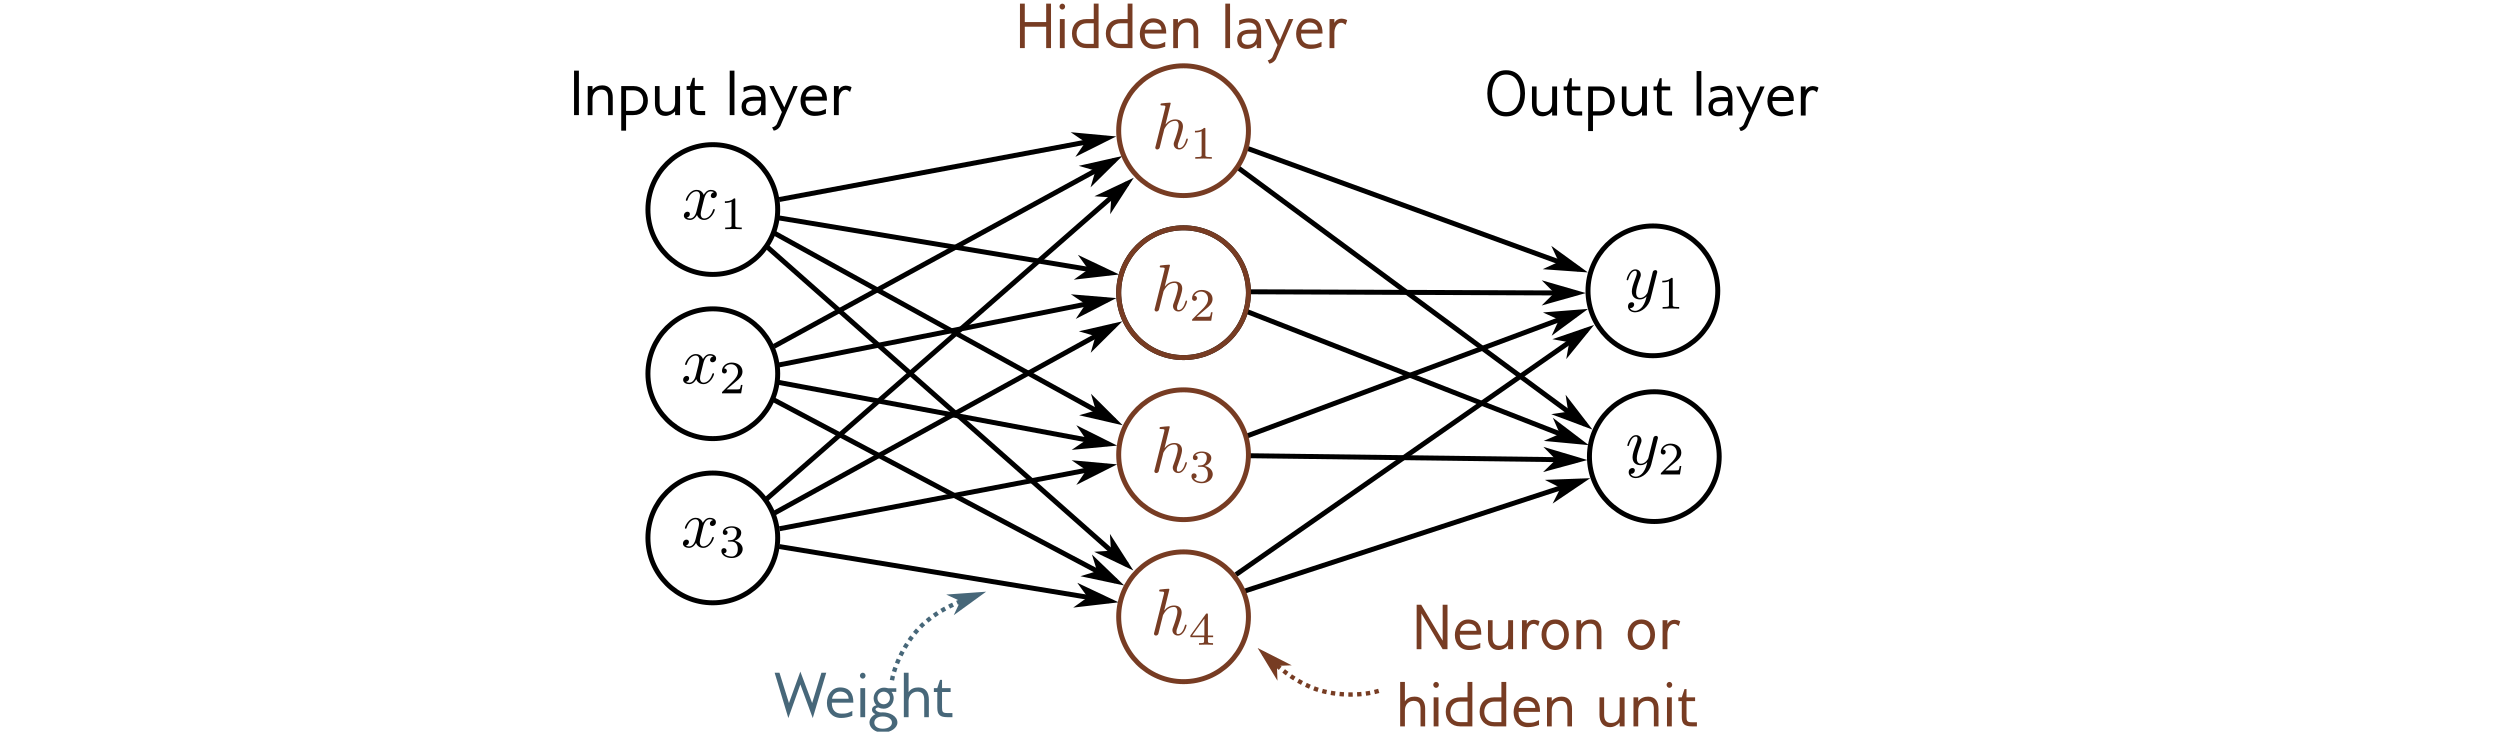 <?xml version='1.0' encoding='UTF-8'?>
<!-- This file was generated by dvisvgm 3.0.3 -->
<svg version='1.1' xmlns='http://www.w3.org/2000/svg' xmlns:xlink='http://www.w3.org/1999/xlink' width='428.001pt' height='125.266pt' viewBox='0 -125.266 428.001 125.266'>
<g id='page1'>
<g transform='matrix(1 0 0 -1 0 0)'>
<path d='M132.508 65.973L190.773 97.805' stroke='#000' fill='none' stroke-width='.85'/>
<path d='M187.786 96.176L187.109 93.868L191.52 98.215L185.476 96.852Z' fill-rule='evenodd'/>
<path d='M187.786 96.176L187.109 93.868L191.52 98.215L185.476 96.852Z' stroke='#000' fill='none' stroke-width='.398'/>
<path d='M132.082 57.02L191.074 25.77' stroke='#000' fill='none' stroke-width='.85'/>
<path d='M188.067 27.36L185.77 26.652L191.825 25.371L187.359 29.66Z' fill-rule='evenodd'/>
<path d='M188.067 27.36L185.77 26.652L191.825 25.371L187.359 29.66Z' stroke='#000' fill='none' stroke-width='.401'/>
<path d='M133.297 59.801L189.637 49.282' stroke='#000' fill='none' stroke-width='.85'/>
<path d='M186.293 49.906L184.308 48.547L190.473 49.125L184.933 51.891Z' fill-rule='evenodd'/>
<path d='M186.293 49.906L184.308 48.547L190.473 49.125L184.933 51.891Z' stroke='#000' fill='none' stroke-width='.446'/>
<path d='M271.41 52.617L211.941 96.559' stroke='#000' fill='none' stroke-width='.85'/>
<path d='M268.676 54.637L266.297 54.282L272.098 52.113L268.32 57.016Z' fill-rule='evenodd'/>
<path d='M268.676 54.637L266.297 54.282L272.098 52.113L268.32 57.016Z' stroke='#000' fill='none' stroke-width='.365'/>
<path d='M270.695 42.891L212.676 23.942' stroke='#000' fill='none' stroke-width='.85'/>
<path d='M267.465 41.836L266.375 39.692L271.504 43.156L265.32 42.926Z' fill-rule='evenodd'/>
<path d='M267.465 41.836L266.375 39.692L271.504 43.156L265.32 42.926Z' stroke='#000' fill='none' stroke-width='.431'/>
<path d='M270.496 49.645L213.387 71.965' stroke='#000' fill='none' stroke-width='.85'/>
<path d='M267.328 50.883L265.125 49.918L271.289 49.336L266.363 53.086Z' fill-rule='evenodd'/>
<path d='M267.328 50.883L265.125 49.918L271.289 49.336L266.363 53.086Z' stroke='#000' fill='none' stroke-width='.422'/>
<path d='M294.328 47.094C294.328 40.957 289.355 35.985 283.219 35.985C277.086 35.985 272.113 40.957 272.113 47.094C272.113 53.227 277.086 58.199 283.219 58.199C289.355 58.199 294.328 53.227 294.328 47.094Z' stroke='#000' fill='none' stroke-width='.85'/>
<path d='M294.082 75.477C294.082 69.34 289.109 64.367 282.977 64.367C276.84 64.367 271.867 69.34 271.867 75.477C271.867 81.61 276.84 86.582 282.977 86.582C289.109 86.582 294.082 81.61 294.082 75.477Z' stroke='#000' fill='none' stroke-width='.85'/>
<path d='M283.664 78.461C283.719 78.621 283.719 78.637 283.719 78.727C283.719 78.922 283.559 79.028 283.379 79.028C283.273 79.028 283.098 78.957 282.988 78.797C282.973 78.727 282.863 78.387 282.828 78.176C282.738 77.891 282.668 77.567 282.598 77.266L282.082 75.219C282.043 75.055 281.547 74.254 280.797 74.254C280.227 74.254 280.102 74.754 280.102 75.18C280.102 75.699 280.301 76.41 280.672 77.406C280.852 77.871 280.906 77.996 280.906 78.227C280.906 78.727 280.547 79.153 279.977 79.153C278.891 79.153 278.48 77.496 278.48 77.406C278.48 77.285 278.59 77.285 278.605 77.285C278.73 77.285 278.73 77.32 278.785 77.496C279.105 78.567 279.551 78.906 279.941 78.906C280.031 78.906 280.227 78.906 280.227 78.547C280.227 78.262 280.102 77.961 280.031 77.746C279.57 76.535 279.371 75.895 279.371 75.36C279.371 74.344 280.086 74.004 280.762 74.004C281.207 74.004 281.582 74.203 281.902 74.524C281.758 73.934 281.617 73.364 281.172 72.758C280.867 72.383 280.441 72.047 279.926 72.047C279.766 72.047 279.246 72.082 279.051 72.528C279.23 72.528 279.391 72.528 279.531 72.668C279.656 72.758 279.766 72.918 279.766 73.133C279.766 73.489 279.461 73.524 279.355 73.524C279.086 73.524 278.715 73.348 278.715 72.793C278.715 72.223 279.211 71.797 279.926 71.797C281.082 71.797 282.258 72.828 282.578 74.114Z'/>
<path d='M286.367 77.485C286.367 77.699 286.367 77.699 286.137 77.699C285.617 77.199 284.906 77.199 284.586 77.199V76.918C284.766 76.918 285.297 76.918 285.727 77.129V73.086C285.727 72.82 285.727 72.711 284.941 72.711H284.641V72.426C284.781 72.426 285.762 72.461 286.047 72.461C286.297 72.461 287.293 72.426 287.473 72.426V72.711H287.168C286.367 72.711 286.367 72.82 286.367 73.086Z'/>
<path d='M270.328 79.184L213.617 99.84' stroke='#000' fill='none' stroke-width='.85'/>
<path d='M267.133 80.348L264.95 79.332L271.125 78.891L266.117 82.528Z' fill-rule='evenodd'/>
<path d='M267.133 80.348L264.95 79.332L271.125 78.891L266.117 82.528Z' stroke='#000' fill='none' stroke-width='.426'/>
<path d='M271.66 68.77L211.594 26.891' stroke='#000' fill='none' stroke-width='.85'/>
<path d='M268.871 66.825L268.449 64.457L272.359 69.259L266.504 67.251Z' fill-rule='evenodd'/>
<path d='M268.871 66.825L268.449 64.457L272.359 69.259L266.504 67.251Z' stroke='#000' fill='none' stroke-width='.372'/>
<path d='M269.82 75.102L213.813 75.313' stroke='#000' fill='none' stroke-width='.85'/>
<path d='M266.418 75.114L264.711 73.418L270.672 75.098L264.722 76.821Z' fill-rule='evenodd'/>
<path d='M266.418 75.114L264.711 73.418L270.672 75.098L264.722 76.821Z' stroke='#000' fill='none' stroke-width='.454'/>
<path d='M283.785 50.078C283.836 50.239 283.836 50.254 283.836 50.344C283.836 50.539 283.676 50.649 283.5 50.649C283.391 50.649 283.215 50.574 283.105 50.414C283.09 50.344 282.98 50.008 282.945 49.793C282.855 49.508 282.785 49.188 282.715 48.883L282.199 46.836C282.164 46.676 281.664 45.871 280.914 45.871C280.344 45.871 280.223 46.371 280.223 46.801C280.223 47.317 280.418 48.028 280.789 49.028C280.969 49.489 281.023 49.614 281.023 49.844C281.023 50.344 280.668 50.774 280.098 50.774C279.008 50.774 278.598 49.114 278.598 49.028C278.598 48.903 278.707 48.903 278.723 48.903C278.848 48.903 278.848 48.938 278.902 49.114C279.223 50.184 279.668 50.524 280.059 50.524C280.148 50.524 280.344 50.524 280.344 50.168C280.344 49.883 280.223 49.578 280.148 49.364C279.688 48.153 279.492 47.512 279.492 46.977C279.492 45.961 280.203 45.625 280.879 45.625C281.324 45.625 281.699 45.821 282.02 46.141C281.879 45.551 281.734 44.981 281.289 44.375C280.988 44.004 280.559 43.664 280.043 43.664C279.883 43.664 279.367 43.699 279.168 44.145C279.348 44.145 279.508 44.145 279.652 44.289C279.773 44.375 279.883 44.535 279.883 44.75C279.883 45.106 279.578 45.141 279.473 45.141C279.207 45.141 278.832 44.965 278.832 44.414C278.832 43.844 279.328 43.414 280.043 43.414C281.199 43.414 282.375 44.449 282.695 45.731Z'/>
<path d='M287.84 45.489H287.57C287.555 45.309 287.465 44.848 287.359 44.774C287.305 44.723 286.699 44.723 286.574 44.723H285.113C285.949 45.453 286.234 45.684 286.699 46.059C287.285 46.52 287.84 47.02 287.84 47.77C287.84 48.731 287 49.317 285.984 49.317C285.008 49.317 284.328 48.625 284.328 47.895C284.328 47.5 284.668 47.449 284.758 47.449C284.934 47.449 285.168 47.59 285.168 47.875C285.168 48.016 285.113 48.301 284.703 48.301C284.953 48.856 285.488 49.032 285.863 49.032C286.664 49.032 287.074 48.41 287.074 47.77C287.074 47.074 286.574 46.539 286.324 46.254L284.418 44.348C284.328 44.278 284.328 44.258 284.328 44.043H287.605Z'/>
<path d='M120.531 91.172C120.605 91.457 120.871 92.508 121.656 92.508C121.707 92.508 121.992 92.508 122.227 92.364C121.906 92.293 121.691 92.028 121.691 91.742C121.691 91.563 121.816 91.348 122.117 91.348C122.367 91.348 122.723 91.547 122.723 92.008C122.723 92.598 122.066 92.758 121.672 92.758C121.016 92.758 120.621 92.153 120.48 91.903C120.195 92.649 119.59 92.758 119.25 92.758C118.074 92.758 117.414 91.297 117.414 91.012C117.414 90.887 117.539 90.887 117.559 90.887C117.648 90.887 117.684 90.922 117.699 91.012C118.094 92.223 118.84 92.508 119.23 92.508C119.445 92.508 119.84 92.399 119.84 91.742C119.84 91.387 119.641 90.637 119.23 89.035C119.055 88.34 118.645 87.86 118.145 87.86C118.074 87.86 117.824 87.86 117.574 88C117.859 88.07 118.109 88.305 118.109 88.625C118.109 88.926 117.859 89.016 117.699 89.016C117.344 89.016 117.078 88.731 117.078 88.356C117.078 87.84 117.629 87.61 118.129 87.61C118.895 87.61 119.305 88.41 119.32 88.465C119.465 88.055 119.875 87.61 120.551 87.61C121.727 87.61 122.367 89.07 122.367 89.356C122.367 89.481 122.277 89.481 122.242 89.481C122.137 89.481 122.117 89.426 122.082 89.356C121.707 88.125 120.941 87.86 120.586 87.86C120.141 87.86 119.961 88.215 119.961 88.606C119.961 88.856 120.016 89.106 120.141 89.602Z'/>
<path d='M125.883 91.09C125.883 91.301 125.883 91.301 125.652 91.301C125.137 90.805 124.422 90.805 124.102 90.805V90.52C124.281 90.52 124.816 90.52 125.242 90.735V86.688C125.242 86.422 125.242 86.317 124.461 86.317H124.156V86.031C124.301 86.031 125.277 86.067 125.563 86.067C125.813 86.067 126.813 86.031 126.988 86.031V86.317H126.688C125.883 86.317 125.883 86.422 125.883 86.688Z'/>
<path d='M120.406 63.063C120.48 63.348 120.746 64.399 121.531 64.399C121.582 64.399 121.867 64.399 122.102 64.254C121.781 64.184 121.566 63.918 121.566 63.633C121.566 63.453 121.691 63.242 121.992 63.242C122.242 63.242 122.598 63.438 122.598 63.899C122.598 64.489 121.941 64.649 121.547 64.649C120.891 64.649 120.496 64.043 120.355 63.793C120.07 64.539 119.465 64.649 119.125 64.649C117.949 64.649 117.289 63.188 117.289 62.903C117.289 62.778 117.414 62.778 117.434 62.778C117.523 62.778 117.559 62.813 117.574 62.903C117.969 64.114 118.715 64.399 119.109 64.399C119.32 64.399 119.715 64.293 119.715 63.633C119.715 63.278 119.516 62.528 119.109 60.926C118.93 60.231 118.52 59.75 118.02 59.75C117.949 59.75 117.699 59.75 117.449 59.891C117.734 59.961 117.984 60.196 117.984 60.516C117.984 60.817 117.734 60.907 117.574 60.907C117.219 60.907 116.953 60.621 116.953 60.246C116.953 59.731 117.504 59.5 118.004 59.5C118.77 59.5 119.18 60.301 119.195 60.356C119.34 59.946 119.75 59.5 120.426 59.5C121.602 59.5 122.242 60.961 122.242 61.246C122.242 61.371 122.152 61.371 122.117 61.371C122.012 61.371 121.992 61.317 121.957 61.246C121.582 60.016 120.816 59.75 120.461 59.75C120.016 59.75 119.84 60.106 119.84 60.496C119.84 60.746 119.891 60.996 120.016 61.496Z'/>
<path d='M127.113 59.364H126.848C126.828 59.184 126.738 58.723 126.633 58.653C126.578 58.598 125.973 58.598 125.848 58.598H124.387C125.227 59.328 125.512 59.559 125.973 59.934C126.563 60.399 127.113 60.895 127.113 61.645C127.113 62.606 126.277 63.196 125.262 63.196C124.281 63.196 123.605 62.5 123.605 61.77C123.605 61.375 123.941 61.324 124.031 61.324C124.211 61.324 124.441 61.465 124.441 61.75C124.441 61.895 124.387 62.18 123.977 62.18C124.227 62.731 124.762 62.91 125.137 62.91C125.938 62.91 126.348 62.285 126.348 61.645C126.348 60.949 125.848 60.414 125.598 60.129L123.691 58.223C123.605 58.153 123.605 58.133 123.605 57.922H126.883Z'/>
<path d='M120.371 35.035C120.445 35.321 120.711 36.371 121.496 36.371C121.547 36.371 121.832 36.371 122.066 36.227C121.742 36.157 121.531 35.891 121.531 35.606C121.531 35.426 121.656 35.211 121.957 35.211C122.207 35.211 122.563 35.407 122.563 35.871C122.563 36.457 121.906 36.617 121.512 36.617C120.852 36.617 120.461 36.012 120.32 35.766C120.035 36.512 119.43 36.617 119.09 36.617C117.914 36.617 117.254 35.16 117.254 34.875C117.254 34.75 117.379 34.75 117.398 34.75C117.488 34.75 117.523 34.785 117.539 34.875C117.934 36.086 118.68 36.371 119.07 36.371C119.285 36.371 119.676 36.262 119.676 35.606C119.676 35.246 119.48 34.5 119.07 32.895C118.895 32.199 118.484 31.719 117.984 31.719C117.914 31.719 117.664 31.719 117.414 31.863C117.699 31.934 117.949 32.164 117.949 32.485C117.949 32.789 117.699 32.879 117.539 32.879C117.184 32.879 116.918 32.594 116.918 32.219C116.918 31.703 117.469 31.469 117.969 31.469C118.734 31.469 119.145 32.274 119.16 32.324C119.305 31.918 119.715 31.469 120.391 31.469C121.566 31.469 122.207 32.93 122.207 33.215C122.207 33.34 122.117 33.34 122.082 33.34C121.977 33.34 121.957 33.289 121.922 33.215C121.547 31.988 120.781 31.719 120.426 31.719C119.98 31.719 119.801 32.078 119.801 32.469C119.801 32.719 119.855 32.969 119.98 33.465Z'/>
<path d='M125.242 32.547C125.867 32.547 126.313 32.117 126.313 31.266C126.313 30.285 125.723 29.981 125.277 29.981C124.957 29.981 124.246 30.07 123.926 30.551C124.301 30.551 124.387 30.82 124.387 30.996C124.387 31.246 124.191 31.426 123.941 31.426C123.73 31.426 123.496 31.282 123.496 30.961C123.496 30.211 124.316 29.731 125.277 29.731C126.383 29.731 127.148 30.481 127.148 31.266C127.148 31.887 126.652 32.512 125.777 32.688C126.598 32.992 126.898 33.578 126.898 34.078C126.898 34.703 126.188 35.164 125.297 35.164C124.422 35.164 123.746 34.739 123.746 34.098C123.746 33.828 123.926 33.688 124.156 33.688C124.406 33.688 124.566 33.864 124.566 34.078C124.566 34.309 124.406 34.489 124.156 34.508C124.441 34.844 124.977 34.934 125.277 34.934C125.637 34.934 126.133 34.754 126.133 34.078C126.133 33.739 126.027 33.367 125.813 33.133C125.563 32.832 125.332 32.813 124.941 32.778C124.746 32.762 124.727 32.762 124.691 32.762C124.672 32.762 124.602 32.742 124.602 32.653C124.602 32.547 124.672 32.547 124.816 32.547Z'/>
<path d='M132.457 85.422L190.824 53.219' stroke='#000' fill='none' stroke-width='.85'/>
<path d='M187.848 54.86L185.535 54.195L191.57 52.809L187.18 57.172Z' fill-rule='evenodd'/>
<path d='M187.848 54.86L185.535 54.195L191.57 52.809L187.18 57.172Z' stroke='#000' fill='none' stroke-width='.397'/>
<path d='M133.391 91.106L189.465 101.602' stroke='#000' fill='none' stroke-width='.85'/>
<path d='M186.121 100.977L184.766 98.989L190.301 101.758L184.137 102.332Z' fill-rule='evenodd'/>
<path d='M186.121 100.977L184.766 98.989L190.301 101.758L184.137 102.332Z' stroke='#000' fill='none' stroke-width='.446'/>
<path d='M133.441 34.746L189.625 45.457' stroke='#000' fill='none' stroke-width='.85'/>
<path d='M186.286 44.82L184.934 42.833L190.461 45.617L184.297 46.172Z' fill-rule='evenodd'/>
<path d='M186.286 44.82L184.934 42.833L190.461 45.617L184.297 46.172Z' stroke='#000' fill='none' stroke-width='.446'/>
<path d='M133.391 31.699L189.875 22.414'/>
<path d='M133.391 31.699L189.875 22.414' stroke='#000' fill='none' stroke-width='.85'/>
<path d='M186.52 22.969L184.566 21.567L190.715 22.278L185.118 24.922Z' fill-rule='evenodd'/>
<path d='M186.52 22.969L184.566 21.567L190.715 22.278L185.118 24.922Z' stroke='#000' fill='none' stroke-width='.448'/>
<path d='M131.145 83.168L192.93 28.57' stroke='#000' fill='none' stroke-width='.85'/>
<path d='M190.378 30.825L187.98 30.676L193.567 28.008L190.23 33.223Z' fill-rule='evenodd'/>
<path d='M190.378 30.825L187.98 30.676L193.567 28.008L190.23 33.223Z' stroke='#000' fill='none' stroke-width='.34'/>
<path d='M130.957 39.594L192.996 93.867' stroke='#000' fill='none' stroke-width='.85'/>
<path d='M190.438 91.629L190.277 89.231L193.637 94.43L188.035 91.79Z' fill-rule='evenodd'/>
<path d='M190.438 91.629L190.277 89.231L193.637 94.43L188.035 91.79Z' stroke='#000' fill='none' stroke-width='.341'/>
<path d='M200.422 107.567C200.422 107.567 200.422 107.692 200.281 107.692C200.012 107.692 199.195 107.602 198.891 107.567C198.801 107.567 198.676 107.547 198.676 107.352C198.676 107.211 198.785 107.211 198.945 107.211C199.496 107.211 199.516 107.137 199.516 107.012L199.48 106.781L197.84 100.242C197.785 100.082 197.785 100.067 197.785 99.996C197.785 99.727 198.02 99.676 198.125 99.676C198.305 99.676 198.48 99.817 198.535 99.977L198.75 100.832L198.996 101.848C199.07 102.114 199.141 102.364 199.195 102.614C199.211 102.684 199.316 103.059 199.316 103.129C199.355 103.239 199.711 103.86 200.102 104.18C200.352 104.36 200.691 104.574 201.188 104.574C201.668 104.574 201.793 104.18 201.793 103.77C201.793 103.164 201.367 101.918 201.102 101.223C201.012 100.973 200.938 100.832 200.938 100.602C200.938 100.067 201.348 99.676 201.883 99.676C202.953 99.676 203.363 101.332 203.363 101.418C203.363 101.543 203.273 101.543 203.238 101.543C203.113 101.543 203.113 101.508 203.059 101.332C202.898 100.727 202.523 99.922 201.902 99.922C201.707 99.922 201.633 100.031 201.633 100.297C201.633 100.582 201.723 100.852 201.832 101.098C202.008 101.598 202.523 102.953 202.523 103.61C202.523 104.34 202.078 104.824 201.223 104.824C200.512 104.824 199.961 104.465 199.531 103.949Z' fill='#773c23'/>
<path d='M206.363 103.156C206.363 103.367 206.363 103.367 206.129 103.367C205.613 102.871 204.902 102.871 204.578 102.871V102.586C204.758 102.586 205.293 102.586 205.719 102.797V98.754C205.719 98.489 205.719 98.379 204.938 98.379H204.633V98.094C204.777 98.094 205.754 98.133 206.039 98.133C206.289 98.133 207.289 98.094 207.465 98.094V98.379H207.164C206.363 98.379 206.363 98.489 206.363 98.754Z' fill='#773c23'/>
<path d='M213.734 102.895C213.734 96.758 208.762 91.785 202.625 91.785C196.492 91.785 191.52 96.758 191.52 102.895C191.52 109.028 196.492 114 202.625 114C208.762 114 213.734 109.028 213.734 102.895Z' stroke='#773c23' fill='none' stroke-width='.85'/>
<path d='M200.262 52.168C200.262 52.168 200.262 52.293 200.121 52.293C199.852 52.293 199.035 52.203 198.73 52.168C198.641 52.168 198.516 52.149 198.516 51.953C198.516 51.813 198.625 51.813 198.785 51.813C199.336 51.813 199.355 51.739 199.355 51.617L199.316 51.383L197.68 44.848C197.625 44.684 197.625 44.668 197.625 44.598C197.625 44.328 197.859 44.278 197.965 44.278C198.141 44.278 198.32 44.418 198.375 44.578L198.586 45.434L198.836 46.449C198.91 46.715 198.98 46.965 199.035 47.215C199.051 47.285 199.156 47.66 199.156 47.731C199.195 47.84 199.551 48.461 199.941 48.782C200.191 48.961 200.531 49.176 201.027 49.176C201.508 49.176 201.633 48.782 201.633 48.375C201.633 47.766 201.207 46.52 200.938 45.824C200.852 45.578 200.777 45.434 200.777 45.203C200.777 44.668 201.188 44.278 201.723 44.278C202.793 44.278 203.203 45.934 203.203 46.024C203.203 46.145 203.113 46.145 203.078 46.145C202.953 46.145 202.953 46.11 202.898 45.934C202.738 45.328 202.363 44.524 201.742 44.524C201.547 44.524 201.473 44.633 201.473 44.899C201.473 45.184 201.563 45.453 201.668 45.699C201.848 46.199 202.363 47.555 202.363 48.211C202.363 48.942 201.918 49.426 201.063 49.426C200.352 49.426 199.801 49.067 199.371 48.551Z' fill='#773c23'/>
<path d='M205.719 45.352C206.344 45.352 206.789 44.926 206.789 44.071C206.789 43.09 206.199 42.785 205.754 42.785C205.434 42.785 204.723 42.875 204.402 43.356C204.777 43.356 204.863 43.625 204.863 43.801C204.863 44.051 204.668 44.231 204.418 44.231C204.207 44.231 203.973 44.086 203.973 43.766C203.973 43.02 204.793 42.535 205.754 42.535C206.859 42.535 207.625 43.285 207.625 44.071C207.625 44.692 207.129 45.317 206.254 45.492C207.074 45.797 207.375 46.383 207.375 46.883C207.375 47.508 206.664 47.969 205.773 47.969C204.902 47.969 204.223 47.543 204.223 46.903C204.223 46.633 204.402 46.492 204.633 46.492C204.883 46.492 205.043 46.668 205.043 46.883C205.043 47.114 204.883 47.293 204.633 47.313C204.918 47.649 205.453 47.739 205.754 47.739C206.113 47.739 206.609 47.559 206.609 46.883C206.609 46.547 206.504 46.172 206.289 45.938C206.039 45.637 205.809 45.617 205.418 45.582C205.223 45.567 205.203 45.567 205.168 45.567C205.148 45.567 205.078 45.547 205.078 45.457C205.078 45.352 205.148 45.352 205.293 45.352Z' fill='#773c23'/>
<path d='M200.297 79.828C200.297 79.828 200.297 79.953 200.156 79.953C199.887 79.953 199.07 79.864 198.766 79.828C198.676 79.828 198.551 79.809 198.551 79.614C198.551 79.469 198.66 79.469 198.82 79.469C199.371 79.469 199.391 79.399 199.391 79.274L199.355 79.043L197.715 72.504C197.66 72.344 197.66 72.328 197.66 72.254C197.66 71.989 197.895 71.934 198 71.934C198.18 71.934 198.355 72.078 198.41 72.239L198.625 73.094L198.871 74.11C198.945 74.375 199.016 74.625 199.07 74.875C199.086 74.945 199.195 75.32 199.195 75.391C199.23 75.496 199.586 76.121 199.977 76.442C200.227 76.621 200.566 76.832 201.063 76.832C201.547 76.832 201.668 76.442 201.668 76.031C201.668 75.426 201.242 74.18 200.977 73.485C200.887 73.235 200.816 73.094 200.816 72.86C200.816 72.328 201.223 71.934 201.758 71.934C202.828 71.934 203.238 73.59 203.238 73.68C203.238 73.805 203.148 73.805 203.113 73.805C202.988 73.805 202.988 73.77 202.934 73.59C202.773 72.985 202.398 72.184 201.777 72.184C201.582 72.184 201.508 72.293 201.508 72.559C201.508 72.844 201.598 73.11 201.707 73.36C201.883 73.86 202.398 75.211 202.398 75.871C202.398 76.602 201.953 77.082 201.102 77.082C200.387 77.082 199.836 76.727 199.406 76.211Z' fill='#773c23'/>
<path d='M207.59 71.801H207.324C207.305 71.621 207.215 71.156 207.109 71.086C207.055 71.031 206.449 71.031 206.324 71.031H204.863C205.703 71.762 205.988 71.996 206.449 72.371C207.039 72.832 207.59 73.332 207.59 74.078C207.59 75.043 206.754 75.629 205.738 75.629C204.758 75.629 204.082 74.934 204.082 74.203C204.082 73.813 204.418 73.758 204.508 73.758C204.688 73.758 204.918 73.903 204.918 74.188C204.918 74.328 204.863 74.614 204.457 74.614C204.703 75.168 205.238 75.344 205.613 75.344C206.414 75.344 206.824 74.723 206.824 74.078C206.824 73.383 206.324 72.852 206.078 72.567L204.172 70.66C204.082 70.586 204.082 70.57 204.082 70.356H207.359Z' fill='#773c23'/>
<path d='M213.734 75.153C213.734 69.02 208.762 64.047 202.625 64.047C196.492 64.047 191.52 69.02 191.52 75.153C191.52 81.289 196.492 86.262 202.625 86.262C208.762 86.262 213.734 81.289 213.734 75.153Z' stroke='#000' fill='none' stroke-width='.85'/>
<path d='M213.734 19.676C213.734 13.539 208.762 8.567 202.625 8.567C196.492 8.567 191.52 13.539 191.52 19.676C191.52 25.809 196.492 30.782 202.625 30.782C208.762 30.782 213.734 25.809 213.734 19.676Z' stroke='#773c23' fill='none' stroke-width='.85'/>
<path d='M270.363 71.817L213.387 50.594' stroke='#000' fill='none' stroke-width='.85'/>
<path d='M267.176 70.629L266.176 68.442L271.16 72.114L264.989 71.629Z' fill-rule='evenodd'/>
<path d='M267.176 70.629L266.176 68.442L271.16 72.114L264.989 71.629Z' stroke='#000' fill='none' stroke-width='.425'/>
<path d='M270.086 46.528L213.813 47.246' stroke='#000' fill='none' stroke-width='.85'/>
<path d='M266.683 46.574L264.961 44.895L270.937 46.52L265.004 48.293Z' fill-rule='evenodd'/>
<path d='M266.683 46.574L264.961 44.895L270.937 46.52L265.004 48.293Z' stroke='#000' fill='none' stroke-width='.454'/>
<path d='M200.199 24.348C200.199 24.348 200.199 24.473 200.059 24.473C199.789 24.473 198.973 24.383 198.668 24.348C198.578 24.348 198.453 24.332 198.453 24.133C198.453 23.992 198.563 23.992 198.723 23.992C199.273 23.992 199.293 23.922 199.293 23.797L199.258 23.563L197.617 17.028C197.563 16.867 197.563 16.848 197.563 16.778C197.563 16.512 197.797 16.457 197.902 16.457C198.082 16.457 198.258 16.598 198.313 16.758L198.527 17.614L198.773 18.629C198.848 18.899 198.918 19.145 198.973 19.395C198.988 19.469 199.094 19.84 199.094 19.914C199.133 20.02 199.488 20.645 199.879 20.965C200.129 21.141 200.469 21.356 200.965 21.356C201.445 21.356 201.57 20.965 201.57 20.555C201.57 19.949 201.145 18.699 200.879 18.008C200.789 17.758 200.715 17.614 200.715 17.383C200.715 16.848 201.125 16.457 201.66 16.457C202.73 16.457 203.141 18.114 203.141 18.203C203.141 18.328 203.051 18.328 203.016 18.328C202.891 18.328 202.891 18.293 202.836 18.114C202.676 17.508 202.301 16.707 201.68 16.707C201.484 16.707 201.41 16.813 201.41 17.078C201.41 17.364 201.5 17.633 201.609 17.883C201.785 18.379 202.301 19.735 202.301 20.395C202.301 21.125 201.855 21.606 201 21.606C200.289 21.606 199.738 21.25 199.309 20.731Z' fill='#773c23'/>
<path d='M207.688 16.18V16.465H206.797V20.008C206.797 20.168 206.797 20.239 206.637 20.239C206.531 20.239 206.496 20.239 206.422 20.117L203.789 16.465V16.18H206.141V15.535C206.141 15.25 206.141 15.164 205.48 15.164H205.266V14.879C205.676 14.895 206.176 14.914 206.461 14.914C206.762 14.914 207.262 14.895 207.672 14.879V15.164H207.457C206.797 15.164 206.797 15.25 206.797 15.535V16.18ZM206.191 19.367V16.465H204.09Z' fill='#773c23'/>
<path d='M133.117 62.742L189.504 73.914' stroke='#000' fill='none' stroke-width='.85'/>
<path d='M186.164 73.254L184.828 71.254L190.336 74.078L184.168 74.59Z' fill-rule='evenodd'/>
<path d='M186.164 73.254L184.828 71.254L190.336 74.078L184.168 74.59Z' stroke='#000' fill='none' stroke-width='.445'/>
<path d='M132.551 37.41L190.777 69.496' stroke='#000' fill='none' stroke-width='.85'/>
<path d='M187.797 67.855L187.129 65.543L191.523 69.906L185.488 68.524Z' fill-rule='evenodd'/>
<path d='M187.797 67.855L187.129 65.543L191.523 69.906L185.488 68.524Z' stroke='#000' fill='none' stroke-width='.397'/>
<path d='M133.16 87.992L189.977 78.547' stroke='#000' fill='none' stroke-width='.85'/>
<path d='M186.621 79.102L184.664 77.703L190.816 78.407L185.223 81.059Z' fill-rule='evenodd'/>
<path d='M186.621 79.102L184.664 77.703L190.816 78.407L185.223 81.059Z' stroke='#000' fill='none' stroke-width='.447'/>
<path d='M98.277 113.172H99.106V105.559H98.277Z'/>
<path d='M104.902 105.559V108.563C104.902 109.739 104.402 110.653 103.125 110.653C102.484 110.653 101.828 110.41 101.434 109.856V110.531H100.621V105.559H101.434V108.371C101.469 109.32 102.055 109.926 102.934 109.926C103.797 109.926 104.109 109.41 104.109 108.528V105.559Z'/>
<path d='M110.914 108.043C110.914 109.496 109.945 110.531 108.48 110.531H106.355V102.899H107.184V105.559H108.41C110.016 105.559 110.914 106.559 110.914 108.043ZM110.121 108.043C110.121 107.063 109.496 106.285 108.41 106.285H107.184V109.805H108.41C109.48 109.805 110.121 109.098 110.121 108.043Z'/>
<path d='M116.426 105.559V110.531H115.578V107.715C115.578 106.785 115.113 106.145 114.113 106.145C113.23 106.145 112.922 106.699 112.922 107.543V110.531H112.125V107.528C112.125 106.352 112.68 105.422 113.922 105.422C114.563 105.422 115.219 105.781 115.578 106.215V105.559Z'/>
<path d='M120.727 105.559V106.266H119.863C119.086 106.266 118.949 106.457 118.949 107.18V109.875H120.414V110.531H118.949V111.945H118.602L118.137 110.531H117.551V109.875H118.137V107.18C118.137 105.938 118.637 105.559 119.863 105.559Z'/>
<path d='M124.926 113.172H125.738V105.559H124.926Z'/>
<path d='M131.063 105.559V108.391C131.063 109.824 130.457 110.653 128.973 110.653C128.438 110.653 127.781 110.481 127.301 110.305V109.496C127.801 109.77 128.215 109.945 128.906 109.945C129.699 109.926 130.305 109.528 130.305 108.699H129.164C127.988 108.699 126.953 108.305 126.953 107.008C126.988 106.008 127.574 105.422 128.578 105.422C129.285 105.422 129.922 105.715 130.305 106.215V105.559ZM130.305 107.871C130.305 106.906 129.855 106.129 128.82 106.129C128.215 106.129 127.715 106.406 127.715 107.063C127.715 108.028 128.629 108.028 129.492 108.028H130.305Z'/>
<path d='M136.57 110.531H135.813L134.273 106.887L132.48 110.531H131.703L133.859 106.078L133.016 104.074C132.875 103.731 132.41 103.469 132.184 103.469L132.461 102.899C132.875 102.934 133.309 103.227 133.582 103.66Z'/>
<path d='M141.574 108.043V108.133C141.574 109.563 140.984 110.617 139.344 110.653C137.879 110.653 137.051 109.375 137.051 107.992C137.051 106.492 137.965 105.422 139.484 105.422C140.176 105.422 140.797 105.574 141.398 105.801V106.629C140.605 106.25 140.484 106.164 139.551 106.164C138.516 106.164 137.895 106.785 137.895 107.957V108.043ZM140.762 108.719H137.93C138.035 109.375 138.516 109.945 139.344 109.945C140.207 109.945 140.762 109.41 140.762 108.719Z'/>
<path d='M145.531 109.528L145.789 110.324C145.668 110.461 145.133 110.598 144.77 110.598C144.254 110.582 143.82 110.324 143.598 109.856V110.531H142.77V105.559H143.598V108.184C143.598 108.199 143.598 108.219 143.598 108.219C143.598 108.942 143.977 109.891 144.754 109.891H144.805C145.063 109.891 145.27 109.739 145.531 109.528Z'/>
<path d='M179.934 117.031V124.645H179.105V121.489H175.445V124.645H174.617V117.031H175.445V120.692H179.105V117.031Z' fill='#773c23'/>
<path d='M182.281 117.031V122.004H181.449V117.031ZM181.863 124.645C181.605 124.645 181.383 124.406 181.383 124.145C181.383 123.871 181.605 123.629 181.863 123.629C182.141 123.629 182.348 123.871 182.348 124.145C182.348 124.406 182.141 124.645 181.863 124.645Z' fill='#773c23'/>
<path d='M183.52 119.52C183.52 118.051 184.484 117.031 185.969 117.031H188.078V124.645H187.25V122.004H186.039C184.418 122.004 183.52 121.004 183.52 119.52ZM184.313 119.52C184.313 120.485 184.934 121.281 186.039 121.281H187.25V117.758H186.039C184.953 117.758 184.313 118.449 184.313 119.52Z' fill='#773c23'/>
<path d='M189.32 119.52C189.32 118.051 190.285 117.031 191.773 117.031H193.879V124.645H193.051V122.004H191.84C190.219 122.004 189.32 121.004 189.32 119.52ZM190.113 119.52C190.113 120.485 190.734 121.281 191.84 121.281H193.051V117.758H191.84C190.754 117.758 190.113 118.449 190.113 119.52Z' fill='#773c23'/>
<path d='M199.66 119.52V119.606C199.66 121.039 199.074 122.09 197.434 122.125C195.969 122.125 195.137 120.848 195.137 119.469C195.137 117.965 196.055 116.895 197.574 116.895C198.262 116.895 198.883 117.051 199.488 117.274V118.102C198.695 117.723 198.574 117.637 197.641 117.637C196.605 117.637 195.984 118.258 195.984 119.434V119.52ZM198.852 120.192H196.02C196.121 120.848 196.605 121.418 197.434 121.418C198.297 121.418 198.852 120.883 198.852 120.192Z' fill='#773c23'/>
<path d='M205.137 117.031V120.035C205.137 121.211 204.637 122.125 203.359 122.125C202.723 122.125 202.066 121.883 201.668 121.332V122.004H200.855V117.031H201.668V119.848C201.703 120.797 202.289 121.403 203.172 121.403C204.035 121.403 204.344 120.883 204.344 120.004V117.031Z' fill='#773c23'/>
<path d='M209.773 124.645H210.586V117.031H209.773Z' fill='#773c23'/>
<path d='M215.91 117.031V119.864C215.91 121.297 215.305 122.125 213.82 122.125C213.285 122.125 212.629 121.953 212.148 121.781V120.969C212.648 121.246 213.063 121.418 213.754 121.418C214.547 121.403 215.152 121.004 215.152 120.176H214.012C212.836 120.176 211.801 119.778 211.801 118.485C211.836 117.481 212.422 116.895 213.426 116.895C214.133 116.895 214.77 117.188 215.152 117.688V117.031ZM215.152 119.348C215.152 118.379 214.703 117.602 213.668 117.602C213.063 117.602 212.563 117.879 212.563 118.535C212.563 119.5 213.477 119.5 214.34 119.5H215.152Z' fill='#773c23'/>
<path d='M221.418 122.004H220.66L219.121 118.364L217.328 122.004H216.551L218.707 117.551L217.863 115.547C217.723 115.203 217.258 114.945 217.031 114.945L217.309 114.375C217.723 114.41 218.156 114.703 218.43 115.133Z' fill='#773c23'/>
<path d='M226.422 119.52V119.606C226.422 121.039 225.832 122.09 224.191 122.125C222.727 122.125 221.898 120.848 221.898 119.469C221.898 117.965 222.813 116.895 224.332 116.895C225.023 116.895 225.645 117.051 226.246 117.274V118.102C225.453 117.723 225.332 117.637 224.398 117.637C223.363 117.637 222.742 118.258 222.742 119.434V119.52ZM225.609 120.192H222.777C222.883 120.848 223.363 121.418 224.191 121.418C225.055 121.418 225.609 120.883 225.609 120.192Z' fill='#773c23'/>
<path d='M230.379 121.004L230.637 121.797C230.516 121.938 229.98 122.074 229.617 122.074C229.102 122.055 228.668 121.797 228.445 121.332V122.004H227.617V117.031H228.445V119.656C228.445 119.676 228.445 119.692 228.445 119.692C228.445 120.418 228.824 121.367 229.602 121.367H229.652C229.91 121.367 230.117 121.211 230.379 121.004Z' fill='#773c23'/>
<path d='M261.082 109.27C261.082 111.36 260.117 113.242 257.84 113.242C255.609 113.242 254.629 111.309 254.629 109.27C254.629 107.235 255.629 105.336 257.84 105.336C260.102 105.336 261.082 107.18 261.082 109.27ZM260.273 109.27C260.273 107.735 259.598 106.078 257.84 106.078C256.113 106.078 255.438 107.75 255.438 109.27C255.438 110.84 256.078 112.5 257.84 112.5C259.633 112.5 260.273 110.86 260.273 109.27Z'/>
<path d='M266.57 105.489V110.461H265.727V107.649C265.727 106.715 265.258 106.078 264.258 106.078C263.379 106.078 263.066 106.629 263.066 107.477V110.461H262.273V107.457C262.273 106.285 262.824 105.352 264.066 105.352C264.707 105.352 265.363 105.715 265.727 106.145V105.489Z'/>
<path d='M270.871 105.489V106.199H270.008C269.23 106.199 269.094 106.387 269.094 107.114V109.805H270.559V110.461H269.094V111.879H268.746L268.281 110.461H267.695V109.805H268.281V107.114C268.281 105.871 268.781 105.489 270.008 105.489Z'/>
<path d='M276.445 107.977C276.445 109.426 275.48 110.461 274.012 110.461H271.891V102.832H272.719V105.489H273.945C275.551 105.489 276.445 106.492 276.445 107.977ZM275.652 107.977C275.652 106.992 275.031 106.215 273.945 106.215H272.719V109.739H273.945C275.016 109.739 275.652 109.028 275.652 107.977Z'/>
<path d='M281.957 105.489V110.461H281.113V107.649C281.113 106.715 280.648 106.078 279.645 106.078C278.766 106.078 278.453 106.629 278.453 107.477V110.461H277.66V107.457C277.66 106.285 278.211 105.352 279.457 105.352C280.094 105.352 280.75 105.715 281.113 106.145V105.489Z'/>
<path d='M286.258 105.489V106.199H285.395C284.621 106.199 284.48 106.387 284.48 107.114V109.805H285.949V110.461H284.48V111.879H284.137L283.668 110.461H283.082V109.805H283.668V107.114C283.668 105.871 284.172 105.489 285.395 105.489Z'/>
<path d='M290.457 113.102H291.27V105.489H290.457Z'/>
<path d='M296.598 105.489V108.32C296.598 109.754 295.992 110.582 294.508 110.582C293.973 110.582 293.316 110.41 292.832 110.239V109.426C293.332 109.703 293.746 109.875 294.438 109.875C295.234 109.856 295.836 109.461 295.836 108.633H294.699C293.523 108.633 292.488 108.235 292.488 106.942C292.523 105.938 293.109 105.352 294.109 105.352C294.816 105.352 295.457 105.645 295.836 106.145V105.489ZM295.836 107.805C295.836 106.836 295.387 106.059 294.352 106.059C293.746 106.059 293.246 106.336 293.246 106.992C293.246 107.957 294.164 107.957 295.027 107.957H295.836Z'/>
<path d='M302.105 110.461H301.344L299.809 106.82L298.012 110.461H297.234L299.395 106.008L298.547 104.004C298.41 103.66 297.945 103.403 297.719 103.403L297.996 102.832C298.41 102.867 298.84 103.16 299.117 103.59Z'/>
<path d='M307.105 107.977V108.063C307.105 109.496 306.52 110.547 304.879 110.582C303.41 110.582 302.582 109.305 302.582 107.922C302.582 106.422 303.496 105.352 305.016 105.352C305.707 105.352 306.328 105.508 306.934 105.731V106.559C306.141 106.18 306.02 106.094 305.086 106.094C304.051 106.094 303.43 106.715 303.43 107.891V107.977ZM306.293 108.649H303.465C303.566 109.305 304.051 109.875 304.879 109.875C305.742 109.875 306.293 109.34 306.293 108.649Z'/>
<path d='M311.063 109.461L311.324 110.254C311.203 110.391 310.668 110.531 310.305 110.531C309.785 110.512 309.355 110.254 309.129 109.789V110.461H308.301V105.489H309.129V108.114C309.129 108.133 309.129 108.149 309.129 108.149C309.129 108.875 309.512 109.824 310.285 109.824H310.34C310.598 109.824 310.805 109.668 311.063 109.461Z'/>
<path d='M236.035 6.985C233.117 6.09 228.258 6.055 224.598 7.547C221.234 8.918 218.863 11.031 216.254 13.453' stroke='#773c23' fill='none' stroke-width='.751' stroke-dasharray='.751 .751'/>
<path d='M218.457 11.407L220.578 11.488L215.703 13.961L218.535 9.285Z' fill='#773c23' fill-rule='evenodd'/>
<path d='M218.457 11.407L220.578 11.488L215.703 13.961L218.535 9.285Z' stroke='#773c23' fill='none' stroke-width='.294'/>
<path d='M152.707 8.813C153.242 11.821 155.426 16.16 158.418 18.739C161.172 21.11 164.133 22.258 167.477 23.477' stroke='#476779' fill='none' stroke-width='.751' stroke-dasharray='.751 .751'/>
<path d='M164.656 22.449L163.758 20.52L168.184 23.734L162.73 23.344Z' fill='#476779' fill-rule='evenodd'/>
<path d='M164.656 22.449L163.758 20.52L168.184 23.734L162.73 23.344Z' stroke='#476779' fill='none' stroke-width='.376'/>
<path d='M247.813 14.121V21.735H246.984V15.586L243.309 21.735H242.531V14.121H243.344V20.246L246.984 14.121Z' fill='#773c23'/>
<path d='M253.598 16.606V16.692C253.598 18.125 253.012 19.176 251.371 19.211C249.902 19.211 249.074 17.934 249.074 16.555C249.074 15.051 249.988 13.981 251.508 13.981C252.199 13.981 252.82 14.137 253.426 14.36V15.192C252.629 14.809 252.508 14.723 251.578 14.723C250.543 14.723 249.922 15.344 249.922 16.52V16.606ZM252.785 17.278H249.953C250.059 17.934 250.543 18.504 251.371 18.504C252.234 18.504 252.785 17.969 252.785 17.278Z' fill='#773c23'/>
<path d='M259.039 14.121V19.09H258.195V16.278C258.195 15.344 257.727 14.707 256.727 14.707C255.848 14.707 255.535 15.258 255.535 16.106V19.09H254.742V16.086C254.742 14.914 255.293 13.981 256.535 13.981C257.176 13.981 257.832 14.344 258.195 14.774V14.121Z' fill='#773c23'/>
<path d='M263.324 18.09L263.582 18.883C263.461 19.024 262.926 19.16 262.563 19.16C262.047 19.145 261.613 18.883 261.391 18.418V19.09H260.563V14.121H261.391V16.742C261.391 16.762 261.391 16.778 261.391 16.778C261.391 17.504 261.77 18.453 262.547 18.453H262.598C262.855 18.453 263.063 18.297 263.324 18.09Z' fill='#773c23'/>
<path d='M268.59 16.606C268.59 17.867 267.918 19.211 266.262 19.211C264.758 19.211 263.91 18.055 263.91 16.606C263.91 15.242 264.793 14.016 266.262 13.981C267.746 14.016 268.59 15.207 268.59 16.606ZM267.777 16.606C267.777 15.621 267.176 14.742 266.262 14.742C265.016 14.758 264.742 15.864 264.742 16.621C264.742 17.625 265.223 18.453 266.262 18.469C267.227 18.453 267.777 17.555 267.777 16.606Z' fill='#773c23'/>
<path d='M274.164 14.121V17.125C274.164 18.297 273.664 19.211 272.387 19.211C271.75 19.211 271.094 18.969 270.695 18.418V19.09H269.883V14.121H270.695V16.934C270.73 17.883 271.316 18.489 272.195 18.489C273.059 18.489 273.371 17.969 273.371 17.09V14.121Z' fill='#773c23'/>
<path d='M283.34 16.606C283.34 17.867 282.668 19.211 281.008 19.211C279.508 19.211 278.66 18.055 278.66 16.606C278.66 15.242 279.543 14.016 281.008 13.981C282.496 14.016 283.34 15.207 283.34 16.606ZM282.527 16.606C282.527 15.621 281.926 14.742 281.008 14.742C279.766 14.758 279.492 15.864 279.492 16.621C279.492 17.625 279.973 18.453 281.008 18.469C281.977 18.453 282.527 17.555 282.527 16.606Z' fill='#773c23'/>
<path d='M287.395 18.09L287.656 18.883C287.535 19.024 287 19.16 286.637 19.16C286.117 19.145 285.688 18.883 285.461 18.418V19.09H284.633V14.121H285.461V16.742C285.461 16.762 285.461 16.778 285.461 16.778C285.461 17.504 285.844 18.453 286.617 18.453H286.672C286.93 18.453 287.137 18.297 287.395 18.09Z' fill='#773c23'/>
<path d='M243.988 .91V3.934C243.988 5.09 243.473 6.004 242.211 6.004C241.539 6.004 240.898 5.797 240.52 5.192V8.524H239.707V.91H240.52V3.723C240.555 4.676 241.191 5.278 242.02 5.278C242.902 5.262 243.195 4.762 243.195 3.879V.91Z' fill='#773c23'/>
<path d='M246.27 .91V5.883H245.441V.91ZM245.855 8.524C245.598 8.524 245.375 8.281 245.375 8.024C245.375 7.746 245.598 7.504 245.855 7.504C246.133 7.504 246.34 7.746 246.34 8.024C246.34 8.281 246.133 8.524 245.855 8.524Z' fill='#773c23'/>
<path d='M247.512 3.399C247.512 1.93 248.477 .91 249.961 .91H252.07V8.524H251.238V5.883H250.031C248.41 5.883 247.512 4.883 247.512 3.399ZM248.305 3.399C248.305 4.364 248.926 5.156 250.031 5.156H251.238V1.637H250.031C248.945 1.637 248.305 2.328 248.305 3.399Z' fill='#773c23'/>
<path d='M253.313 3.399C253.313 1.93 254.277 .91 255.762 .91H257.871V8.524H257.039V5.883H255.832C254.211 5.883 253.313 4.883 253.313 3.399ZM254.105 3.399C254.105 4.364 254.727 5.156 255.832 5.156H257.039V1.637H255.832C254.746 1.637 254.105 2.328 254.105 3.399Z' fill='#773c23'/>
<path d='M263.652 3.399V3.485C263.652 4.914 263.066 5.969 261.426 6.004C259.957 6.004 259.129 4.727 259.129 3.344C259.129 1.844 260.043 .774 261.563 .774C262.254 .774 262.875 .93 263.48 1.153V1.981C262.688 1.602 262.566 1.516 261.633 1.516C260.598 1.516 259.977 2.137 259.977 3.309V3.399ZM262.84 4.071H260.012C260.113 4.727 260.598 5.297 261.426 5.297C262.289 5.297 262.84 4.762 262.84 4.071Z' fill='#773c23'/>
<path d='M269.129 .91V3.914C269.129 5.09 268.629 6.004 267.352 6.004C266.711 6.004 266.059 5.762 265.66 5.211V5.883H264.848V.91H265.66V3.723C265.695 4.676 266.281 5.278 267.16 5.278C268.023 5.278 268.336 4.762 268.336 3.879V.91Z' fill='#773c23'/>
<path d='M278.133 .91V5.883H277.285V3.071C277.285 2.137 276.82 1.496 275.82 1.496C274.938 1.496 274.629 2.051 274.629 2.895V5.883H273.832V2.879C273.832 1.703 274.387 .774 275.629 .774C276.27 .774 276.922 1.137 277.285 1.567V.91Z' fill='#773c23'/>
<path d='M283.934 .91V3.914C283.934 5.09 283.434 6.004 282.156 6.004C281.52 6.004 280.863 5.762 280.465 5.211V5.883H279.652V.91H280.465V3.723C280.5 4.676 281.086 5.278 281.965 5.278C282.828 5.278 283.141 4.762 283.141 3.879V.91Z' fill='#773c23'/>
<path d='M286.215 .91V5.883H285.387V.91ZM285.801 8.524C285.543 8.524 285.32 8.281 285.32 8.024C285.32 7.746 285.543 7.504 285.801 7.504C286.078 7.504 286.285 7.746 286.285 8.024C286.285 8.281 286.078 8.524 285.801 8.524Z' fill='#773c23'/>
<path d='M290.512 .91V1.617H289.648C288.871 1.617 288.734 1.809 288.734 2.535V5.227H290.203V5.883H288.734V7.297H288.387L287.922 5.883H287.336V5.227H287.922V2.535C287.922 1.289 288.422 .91 289.648 .91Z' fill='#773c23'/>
<path d='M213.734 47.414C213.734 41.282 208.762 36.309 202.625 36.309C196.492 36.309 191.52 41.282 191.52 47.414C191.52 53.551 196.492 58.524 202.625 58.524C208.762 58.524 213.734 53.551 213.734 47.414Z' stroke='#773c23' fill='none' stroke-width='.85'/>
<path d='M213.734 75.153C213.734 69.02 208.762 64.047 202.625 64.047C196.492 64.047 191.52 69.02 191.52 75.153C191.52 81.289 196.492 86.262 202.625 86.262C208.762 86.262 213.734 81.289 213.734 75.153Z' stroke='#773c23' fill='none' stroke-width='.85'/>
<path d='M133.141 61.285C133.141 55.149 128.168 50.176 122.031 50.176C115.898 50.176 110.926 55.149 110.926 61.285C110.926 67.418 115.898 72.391 122.031 72.391C128.168 72.391 133.141 67.418 133.141 61.285Z' stroke='#000' fill='none' stroke-width='.85'/>
<path d='M133.141 33.176C133.141 27.039 128.168 22.067 122.031 22.067C115.898 22.067 110.926 27.039 110.926 33.176C110.926 39.309 115.898 44.282 122.031 44.282C128.168 44.282 133.141 39.309 133.141 33.176Z' stroke='#000' fill='none' stroke-width='.85'/>
<path d='M133.141 89.395C133.141 83.258 128.168 78.285 122.031 78.285C115.898 78.285 110.926 83.258 110.926 89.395C110.926 95.528 115.898 100.5 122.031 100.5C128.168 100.5 133.141 95.528 133.141 89.395Z' stroke='#000' fill='none' stroke-width='.85'/>
<path d='M141.457 10.098H140.629L139.039 4.903L137.02 10.289L135.07 4.903L133.445 10.098H132.617L134.965 2.328L137.02 8.094L139.145 2.328Z' fill='#476779'/>
<path d='M146.09 4.969V5.055C146.09 6.489 145.504 7.543 143.863 7.578C142.398 7.578 141.57 6.301 141.57 4.918C141.57 3.418 142.484 2.348 144.004 2.348C144.691 2.348 145.316 2.5 145.918 2.727V3.555C145.125 3.176 145.004 3.09 144.07 3.09C143.035 3.09 142.414 3.711 142.414 4.883V4.969ZM145.281 5.645H142.449C142.551 6.301 143.035 6.867 143.863 6.867C144.727 6.867 145.281 6.332 145.281 5.645Z' fill='#476779'/>
<path d='M148.117 2.485V7.457H147.289V2.485ZM147.703 10.098C147.441 10.098 147.219 9.856 147.219 9.598C147.219 9.321 147.441 9.078 147.703 9.078C147.977 9.078 148.184 9.321 148.184 9.598C148.184 9.856 147.977 10.098 147.703 10.098Z' fill='#476779'/>
<path d='M151.133 2.606C152.066 2.606 152.703 2.156 152.703 1.551C152.703 .949 152.066 .516 151.133 .516C150.203 .516 149.684 .949 149.684 1.551C149.684 2.156 150.203 2.606 151.133 2.606ZM151.133 3.313C151.047 3.313 150.961 3.313 150.855 3.297C150.34 3.297 149.891 3.606 149.891 3.813C149.891 4.055 150.168 4.141 150.375 4.141H150.441C150.617 3.985 151.133 3.934 151.289 3.934C152.238 3.934 153 4.746 153 5.746C153 6.145 152.859 6.524 152.637 6.817H153.445V7.438H152.047C151.824 7.508 151.512 7.543 151.34 7.543C150.391 7.543 149.598 6.731 149.563 5.746C149.563 5.262 149.734 4.832 150.047 4.52C149.684 4.453 149.285 4.211 149.285 3.746C149.285 3.449 149.477 3.176 149.875 3.004C149.234 2.676 148.855 2.141 148.855 1.571C148.855 .672 149.77-.156 151.133-.156C152.516-.156 153.637 .672 153.637 1.551C153.637 2.707 152.289 3.313 151.133 3.313ZM151.289 6.852C151.875 6.852 152.359 6.367 152.359 5.766C152.359 5.176 151.875 4.696 151.289 4.696C150.684 4.696 150.219 5.176 150.219 5.766C150.219 6.367 150.684 6.852 151.289 6.852Z' fill='#476779'/>
<path d='M159.02 2.485V5.504C159.02 6.66 158.504 7.578 157.242 7.578C156.57 7.578 155.93 7.371 155.551 6.766V10.098H154.738V2.485H155.551V5.297C155.586 6.246 156.223 6.852 157.051 6.852C157.934 6.836 158.227 6.332 158.227 5.453V2.485Z' fill='#476779'/>
<path d='M163.055 2.485V3.192H162.191C161.414 3.192 161.277 3.383 161.277 4.106V6.801H162.746V7.457H161.277V8.871H160.934L160.465 7.457H159.879V6.801H160.465V4.106C160.465 2.864 160.965 2.485 162.191 2.485Z' fill='#476779'/>
</g>
</g>
</svg>